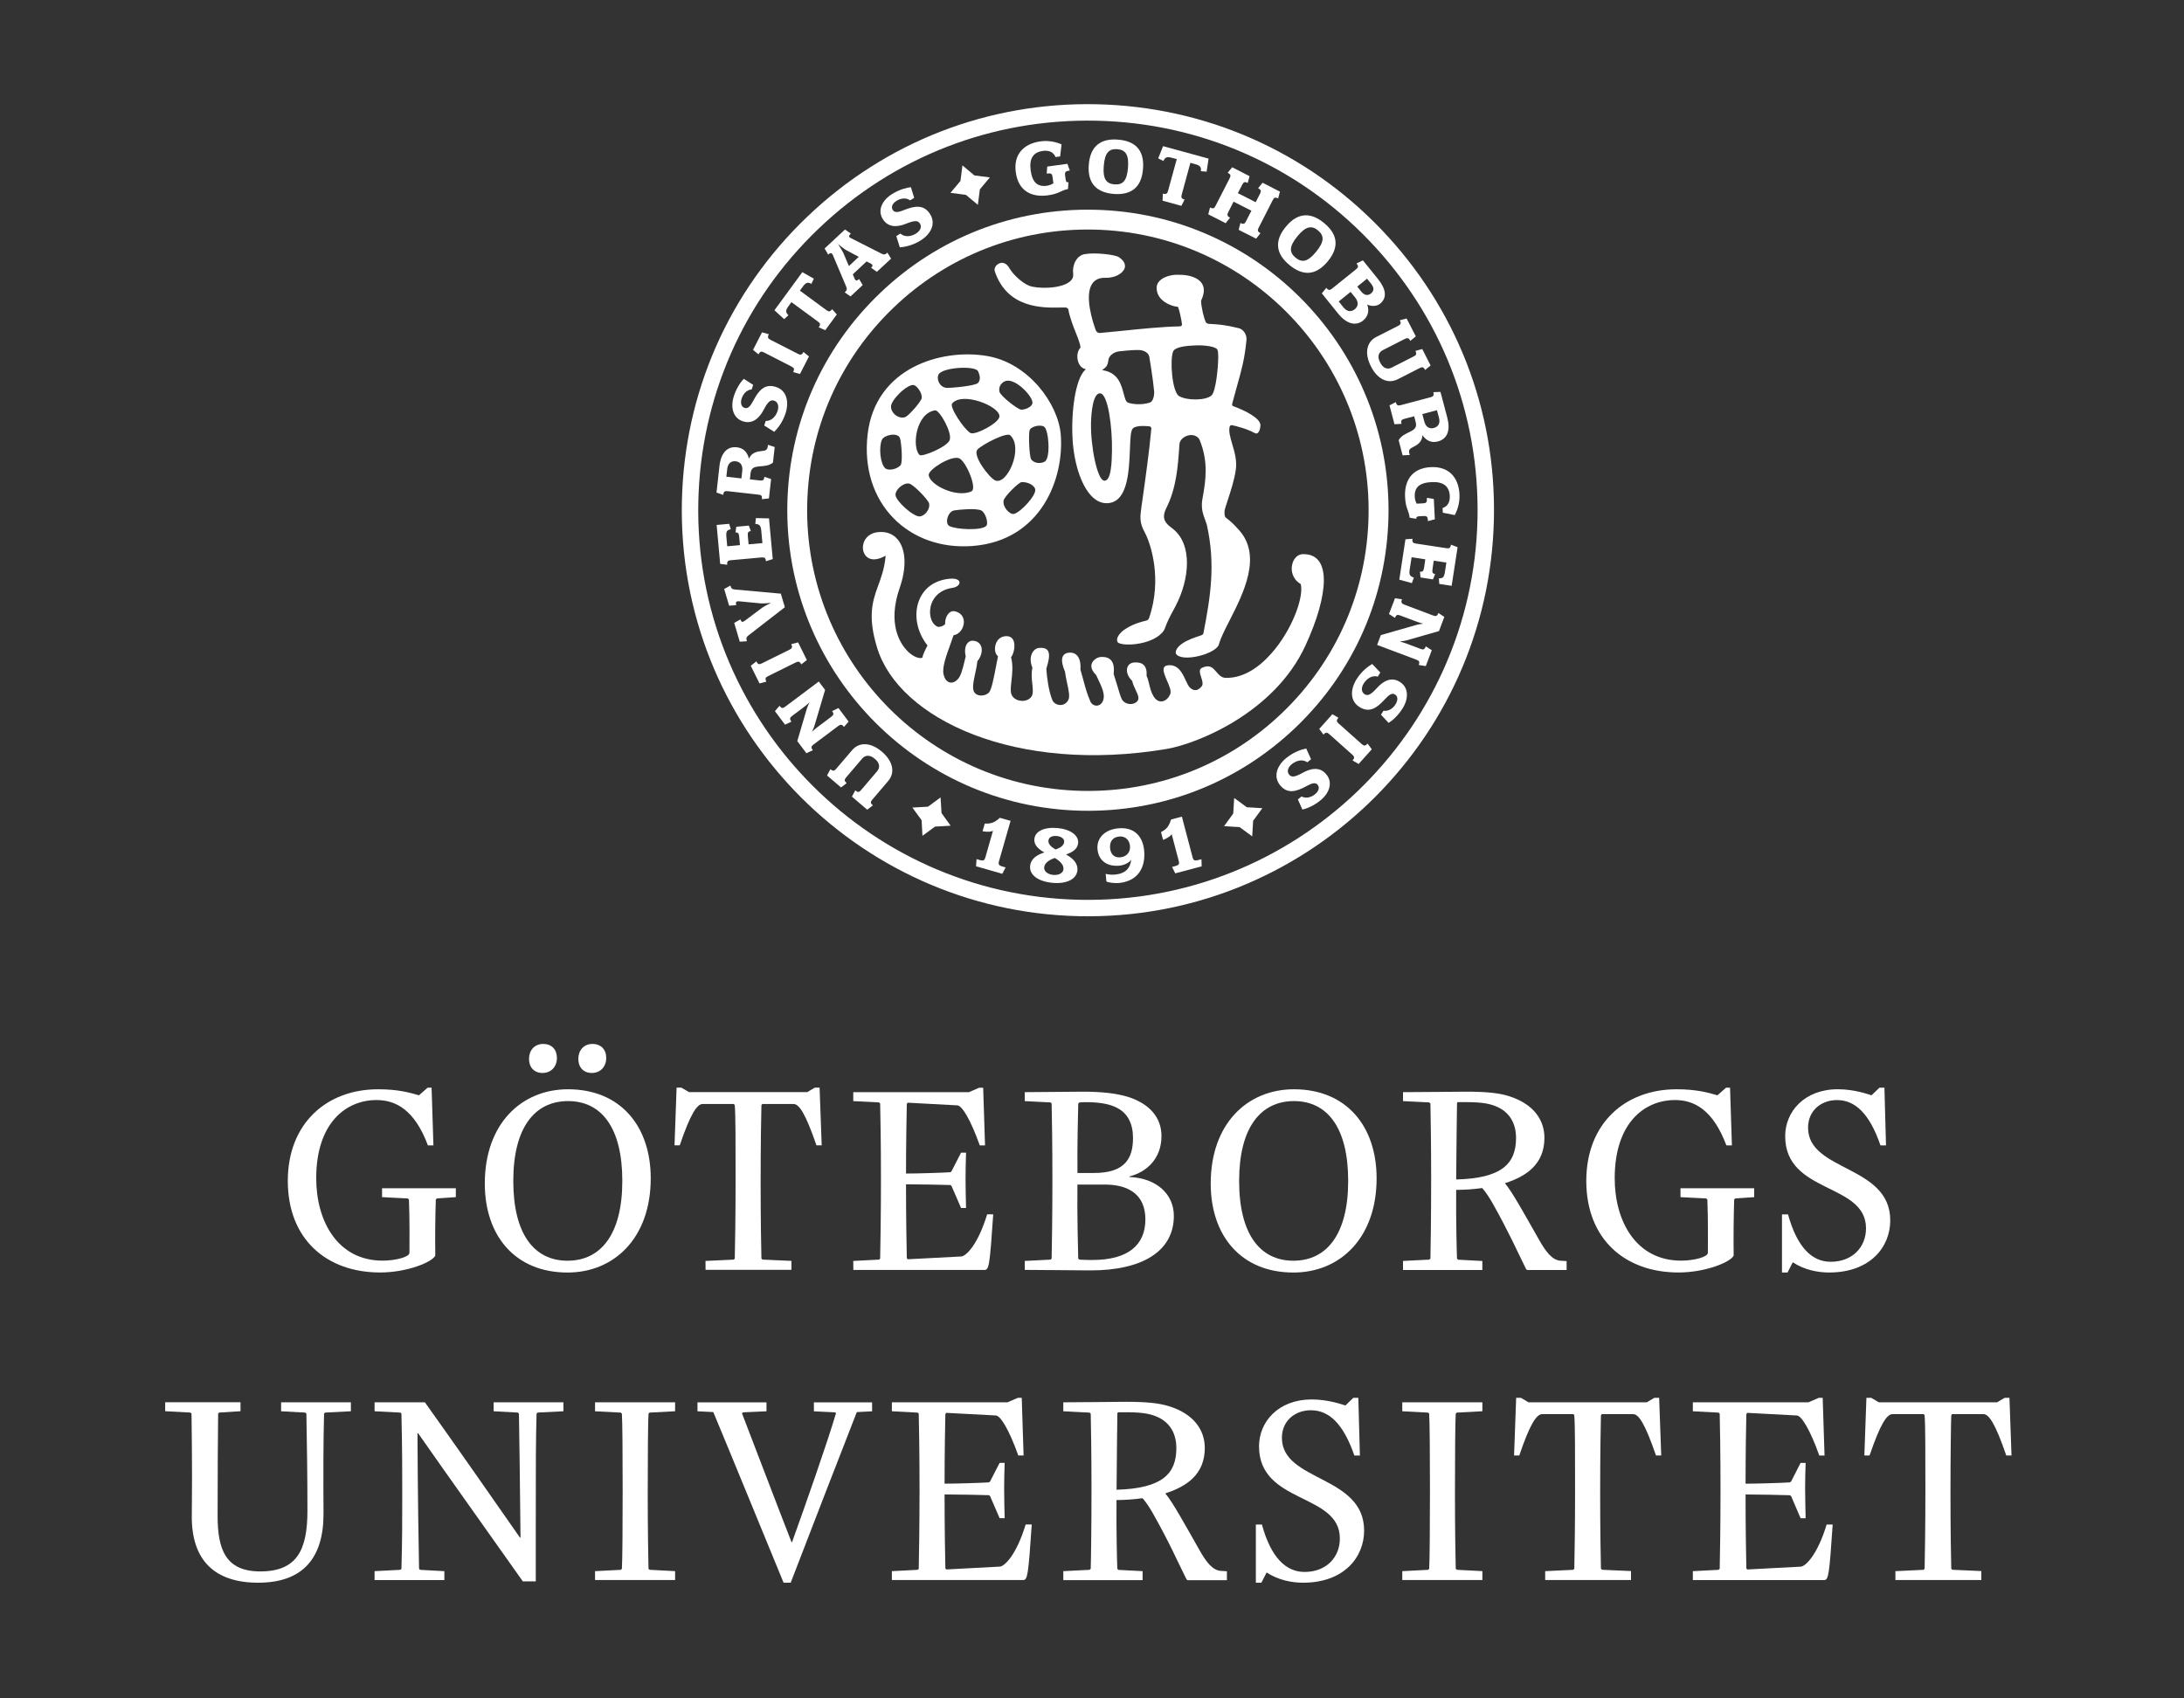 <?xml version="1.0" encoding="utf-8"?>
<!-- Generator: Adobe Illustrator 16.0.0, SVG Export Plug-In . SVG Version: 6.00 Build 0)  -->
<!DOCTYPE svg PUBLIC "-//W3C//DTD SVG 1.1//EN" "http://www.w3.org/Graphics/SVG/1.1/DTD/svg11.dtd">
<svg version="1.1" id="sve_neg" xmlns="http://www.w3.org/2000/svg" xmlns:xlink="http://www.w3.org/1999/xlink" x="0px" y="0px"
	 width="90px" height="70px" viewBox="2.949 3.404 90 70" enable-background="new 2.949 3.404 90 70" xml:space="preserve">
<rect x="2.949" y="3.404" width="90" height="70" fill="#333333" stroke="none"/>
<g>
	<g>
		<path fill="#FFFFFF" d="M39.212,15.486c-2.39,2.289-3.746,5.371-3.817,8.679c-0.148,6.829,5.287,12.505,12.116,12.653
			c3.309,0.072,6.446-1.149,8.837-3.437c2.39-2.29,3.745-5.372,3.818-8.679c0.147-6.829-5.287-12.506-12.117-12.653
			C44.74,11.977,41.604,13.197,39.212,15.486z M47.528,36c-6.377-0.138-11.452-5.439-11.315-11.818
			c0.068-3.09,1.333-5.968,3.566-8.106c2.231-2.136,5.163-3.276,8.251-3.209c6.378,0.137,11.454,5.439,11.315,11.818
			c-0.065,3.089-1.333,5.968-3.565,8.106C53.549,34.925,50.618,36.067,47.528,36z"/>
		<path fill="#FFFFFF" d="M36.206,12.345c-3.229,3.092-5.06,7.256-5.157,11.725c-0.2,9.227,7.143,16.895,16.369,17.095
			c9.227,0.2,16.893-7.145,17.093-16.371l0,0c0.098-4.468-1.553-8.708-4.643-11.936C56.775,9.63,52.61,7.799,48.14,7.701
			C43.674,7.604,39.434,9.254,36.206,12.345z M47.432,40.489c-8.851-0.191-15.898-7.551-15.706-16.404
			c0.093-4.287,1.85-8.282,4.948-11.249c3.098-2.967,7.167-4.549,11.454-4.457c4.288,0.093,8.283,1.851,11.251,4.949
			c2.965,3.098,4.548,7.166,4.456,11.454l0,0C63.642,33.633,56.283,40.68,47.432,40.489z"/>
		<path fill="#FFFFFF" d="M38.68,26.365c-0.149-0.119-0.21-0.346-0.149-0.562c0.07-0.251,0.281-0.423,0.561-0.462
			c0.359-0.049,0.655,0.057,0.856,0.305c0.337,0.412,0.366,1.154,0.078,1.982c-0.525,1.507,0.035,2.314,0.3,2.591
			c0.212,0.221,0.467,0.344,0.615,0.298l0.019-0.005l0.002-0.02c0.014-0.093,0.126-0.33,0.2-0.467l0.009-0.016l-0.012-0.016
			c-0.445-0.568-0.569-1.308-0.318-1.889c0.214-0.494,0.657-0.794,1.247-0.847c0.28-0.024,0.391,0.061,0.401,0.143
			c0.01,0.092-0.093,0.204-0.286,0.232c-0.628,0.09-0.889,0.525-0.924,0.9c-0.032,0.336,0.105,0.635,0.325,0.709
			c0.12,0.003,0.213-0.036,0.287-0.11l0.011-0.009l-0.002-0.015c-0.013-0.163,0.061-0.356,0.172-0.45
			c0.069-0.059,0.147-0.078,0.232-0.057c0.346,0.087,0.37,0.353,0.365,0.463c-0.013,0.253-0.194,0.485-0.406,0.518l-0.018,0.002
			l-0.138,0.393c-0.156,0.428-0.333,0.912-0.279,1.198c0.035,0.19,0.122,0.314,0.245,0.353c0.106,0.033,0.228-0.009,0.333-0.115
			c0.144-0.14,0.216-0.448,0.302-0.804l0.037-0.147l-0.001-0.006c-0.059-0.251-0.017-0.474,0.111-0.58
			c0.089-0.076,0.211-0.084,0.351-0.024c0.093,0.04,0.159,0.122,0.187,0.232c0.042,0.175-0.02,0.393-0.163,0.567l-0.006,0.007
			l-0.001,0.009c-0.014,0.16-0.053,0.332-0.088,0.498c-0.052,0.239-0.103,0.464-0.08,0.645c0.015,0.12,0.086,0.206,0.203,0.242
			c0.151,0.049,0.348,0,0.447-0.108c0.104-0.116,0.201-0.602,0.3-1.134l0.071-0.354l-0.014-0.014
			c-0.109-0.097-0.143-0.302-0.079-0.491c0.062-0.191,0.208-0.309,0.396-0.325c0.154-0.011,0.262,0.04,0.322,0.154
			c0.113,0.217,0.017,0.584-0.079,0.701l-0.01,0.011l0.005,0.016c0.085,0.324,0.045,0.677,0.012,0.963
			c-0.026,0.234-0.049,0.438,0.004,0.562c0.055,0.13,0.187,0.225,0.352,0.251c0.171,0.029,0.34-0.021,0.441-0.132
			c0.113-0.126,0.089-0.321,0.065-0.548c-0.023-0.199-0.05-0.427,0.001-0.67l0.001-0.01l-0.003-0.008
			c-0.096-0.233-0.091-0.463,0.012-0.63c0.066-0.104,0.162-0.17,0.267-0.178c0.168-0.015,0.285,0.019,0.347,0.097
			c0.128,0.156,0.034,0.48-0.042,0.741l-0.007,0.026c0.027,0.367,0.09,0.875,0.241,1.271c0.048,0.127,0.179,0.215,0.327,0.219
			c0.155,0.004,0.286-0.083,0.349-0.232c0.055-0.132-0.002-0.403-0.065-0.69c-0.034-0.155-0.067-0.315-0.083-0.454
			c-0.131-0.306-0.155-0.522-0.078-0.65c0.046-0.078,0.13-0.123,0.249-0.132c0.071-0.007,0.209,0,0.316,0.106
			c0.116,0.116,0.167,0.313,0.149,0.59c0,0.01,0.113,0.407,0.113,0.407c0.082,0.307,0.168,0.624,0.276,0.855
			c0.034,0.128,0.139,0.219,0.26,0.226c0.127,0.006,0.236-0.076,0.286-0.212c0.088-0.246-0.041-0.524-0.206-0.875l-0.083-0.175
			c-0.17-0.168-0.229-0.328-0.178-0.472c0.055-0.154,0.23-0.261,0.366-0.271c0.128-0.009,0.304,0.003,0.419,0.124
			c0.108,0.114,0.147,0.304,0.116,0.565l-0.002,0.006l0.16,0.512c0.057,0.2,0.109,0.373,0.161,0.495
			c0.051,0.124,0.159,0.208,0.303,0.23c0.136,0.023,0.269-0.017,0.349-0.105c0.104-0.115,0.027-0.273-0.059-0.457
			c-0.054-0.113-0.116-0.241-0.146-0.377l-0.002-0.009l-0.008-0.006c-0.176-0.171-0.249-0.389-0.188-0.556
			c0.042-0.116,0.139-0.184,0.28-0.196c0.176-0.013,0.308,0.022,0.392,0.105c0.091,0.091,0.132,0.239,0.118,0.441l-0.001,0.008
			l0.003,0.007c0.049,0.102,0.075,0.214,0.104,0.335c0.04,0.167,0.082,0.34,0.181,0.5c0.087,0.144,0.207,0.219,0.333,0.208
			c0.146-0.011,0.281-0.126,0.354-0.303c0.051-0.128-0.037-0.33-0.13-0.543c-0.094-0.219-0.193-0.445-0.123-0.56
			c0.029-0.05,0.087-0.076,0.182-0.084c0.406-0.032,0.576,0.333,0.711,0.628c0.059,0.125,0.109,0.234,0.171,0.293
			c0.076,0.073,0.15,0.107,0.227,0.105c0.111-0.004,0.197-0.084,0.249-0.146c0.083-0.09,0.036-0.238-0.012-0.382
			c-0.064-0.198-0.095-0.333,0.033-0.392c0.325-0.149,0.447-0.003,0.591,0.166c0.103,0.12,0.208,0.246,0.395,0.249
			c0.885,0.014,1.599-0.651,2.044-1.211c0.764-0.966,1.163-2.17,1.041-2.648l-0.004-0.012l-0.012-0.006
			c-0.328-0.195-0.406-0.553-0.332-0.821c0.063-0.241,0.233-0.399,0.433-0.402c0.314-0.006,0.545,0.103,0.688,0.324
			c0.118,0.181,0.177,0.437,0.177,0.753c0,0.674-0.262,1.62-0.766,2.708c-1.266,2.732-4.396,4.008-5.687,4.24
			c-6.248,1.053-11.06-1.235-11.956-4.167c-0.379-1.244-0.211-1.87,0.029-2.521c0.132-0.358,0.269-0.728,0.317-1.219l0.006-0.055
			l-0.049,0.026C39.102,26.488,38.847,26.501,38.68,26.365z"/>
		<path fill="#FFFFFF" d="M47.018,15.022c0.119-0.091,0.171-0.204,0.155-0.333c-0.045-0.343,0.125-0.75,0.476-0.811
			c0.444-0.077,1.255,0.023,1.403,0.122c0.207,0.135,0.29,0.294,0.244,0.453c-0.079,0.236-0.424,0.414-0.797,0.401
			c-0.236-0.007-0.413,0.068-0.529,0.225c-0.352,0.486,0.01,1.593,0.129,1.921c0.034,0.096,0.108,0.14,0.209,0.125
			c-0.003,0,0.874-0.085,0.874-0.085c0.732-0.076,1.644-0.171,2.4-0.185c-0.002,0,0.06-0.026,0.06-0.026l0.016-0.055
			c-0.016-0.171-0.115-0.615-0.16-0.708l-0.01-0.017l-0.016-0.001c-0.179-0.016-0.512-0.124-0.707-0.357
			c-0.115-0.138-0.165-0.303-0.148-0.486c0.049-0.317,0.502-0.494,0.891-0.476c0.459-0.006,0.821,0.126,0.969,0.354
			c0.117,0.18,0.106,0.418-0.03,0.707l-0.003,0.007v0.005c0.002,0.242,0.115,0.717,0.196,0.881c0.029,0.058,0.115,0.068,0.131,0.069
			l0.129,0.008c0.242,0.013,0.545,0.032,1.104,0.172c0.167,0.041,0.33,0.244,0.311,0.479c-0.076,0.799-0.209,1.259-0.388,1.897
			l-0.203,0.742c-0.01,0.029,0.003,0.081,0.041,0.094l0,0c0.53,0.19,1.141,0.514,1.125,0.795c-0.016,0.228-0.086,0.298-0.124,0.319
			c-0.033,0.017-0.07,0.017-0.103-0.001c-0.322-0.182-0.801-0.301-0.957-0.331c-0.025-0.004-0.07,0.022-0.08,0.049
			c-0.057,0.191,0.016,0.439,0.099,0.725c0.096,0.323,0.205,0.689,0.149,1.064c-0.054,0.411-0.215,0.896-0.33,1.25
			c-0.08,0.243-0.138,0.417-0.136,0.486c0.004,0.194,0.009,0.205,0.118,0.289c0.079,0.059,0.226,0.171,0.486,0.467
			c0.954,1.072,0.174,2.606-0.396,3.726c-0.2,0.39-0.37,0.729-0.438,0.983c-0.045,0.174-0.396,0.375-0.832,0.479
			c-0.431,0.102-0.788,0.077-0.914-0.064c-0.025-0.029-0.037-0.067-0.032-0.113c0.015-0.104,0.106-0.226,0.25-0.327
			c0.229-0.16,0.461-0.238,0.81-0.355c0.049-0.017,0.081-0.051,0.083-0.095c0.298-1.53,0.496-2.833,0.141-4.443L52.6,24.797
			c-0.062-0.167-0.13-0.342-0.123-0.622c0.002-0.097,0.024-0.23,0.054-0.386c0.09-0.539,0.234-1.354-0.158-2.28
			c-0.097-0.149-0.278-0.208-0.469-0.156c-0.166,0.044-0.341,0.175-0.352,0.369l-0.008,0.112c-0.054,0.789-0.117,1.683-0.533,2.512
			c-0.234,0.464,0.006,0.65,0.241,0.831l0.014,0.01c0.843,0.65,0.703,2.099,0.128,3.193l-0.088,0.167
			c-0.118,0.215-0.249,0.458-0.36,0.77l-0.041,0.079c-0.188,0.281-0.62,0.488-1.159,0.554c-0.377,0.045-0.654,0-0.727-0.065
			c-0.031-0.034-0.044-0.082-0.036-0.135c0.018-0.138,0.16-0.299,0.29-0.388c0.189-0.128,0.446-0.272,0.92-0.382
			c0.008-0.001,0.082-0.021,0.108-0.106c0.558-1.609,0.06-3.094-0.18-3.531c-0.223-0.407-0.191-0.63-0.131-1.075l0.046-0.322
			c0.092-0.648,0.282-1.998,0.359-2.88c0.004-0.033-0.024-0.083-0.073-0.089c-0.152-0.017-0.529-0.048-0.677,0.073
			c-0.104,0.082-0.115,0.409-0.132,0.859c-0.036,0.885-0.083,2.1-0.834,2.224c-0.229,0.037-0.443-0.024-0.64-0.183
			c-0.476-0.382-0.827-1.348-0.891-2.456c-0.063-1.093,0.111-2.453,0.511-2.837l0.037-0.036l-0.05-0.015
			c-0.127-0.037-0.228-0.153-0.275-0.319c-0.056-0.2-0.019-0.418,0.093-0.543l0.008-0.009v-0.011c0-0.123-0.08-0.328-0.182-0.587
			c-0.115-0.287-0.255-0.645-0.319-0.987c-0.005-0.03-0.062-0.069-0.096-0.071h-0.239c-0.709,0.014-2.185,0.041-2.694-1.499
			c-0.037-0.113,0.046-0.26,0.183-0.319c0.156-0.069,0.314,0.005,0.422,0.198c0.134,0.24,0.511,0.6,0.813,0.722
			C45.685,15.308,46.633,15.319,47.018,15.022z M47.908,20.844c-0.02,0.922,0.25,2.336,0.541,2.371
			c0.311,0.036,0.314-0.875,0.323-1.229c0.018-0.922-0.153-2.363-0.493-2.371C47.987,19.61,47.916,20.418,47.908,20.844z
			 M49.064,17.885c-0.222,0.027-0.417,0.184-0.438,0.351c-0.023,0.215-0.09,0.299-0.204,0.38l-0.058,0.04l0.07,0.014
			c0.591,0.115,0.713,0.575,0.808,0.912c0.05,0.179,0.088,0.377,0.185,0.415c0.231,0.087,0.655,0.094,0.92-0.007
			c0.12-0.046,0.183-0.307,0.16-0.48c-0.04-0.462-0.198-1.411-0.198-1.411c-0.05-0.198-0.28-0.263-0.417-0.268
			C49.771,17.826,49.531,17.833,49.064,17.885z M52.238,17.638c-0.38,0.014-0.865,0.06-0.944,0.248
			c-0.146,0.342-0.043,1.677,0.244,1.844c0.33,0.193,1.114,0.184,1.34-0.032c0.173-0.167,0.273-1.134,0.273-1.606
			c0-0.13-0.011-0.23-0.037-0.279C53.047,17.684,52.597,17.628,52.238,17.638z"/>
		<polygon fill="#FFFFFF" points="42.61,10.221 42.529,10.86 42.116,11.353 42.753,11.435 43.246,11.847 43.328,11.209 
			43.74,10.716 43.103,10.635 		"/>
		<polygon fill="#FFFFFF" points="54.551,37.876 54.032,37.495 53.39,37.456 53.769,36.935 53.808,36.293 54.326,36.674 
			54.969,36.714 54.589,37.233 		"/>
		<polygon fill="#FFFFFF" points="40.962,37.852 41.481,37.473 42.124,37.436 41.748,36.915 41.709,36.271 41.19,36.652 
			40.547,36.688 40.927,37.208 		"/>
		<path fill="#FFFFFF" d="M37.408,35.09l0.655-0.768c0.298-0.348,0.773-0.325,1.227,0.062c0.457,0.391,0.559,0.857,0.261,1.208
			l-0.654,0.768c-0.081,0.094-0.083,0.147,0.022,0.239l-0.234,0.177l-0.63-0.539l0.139-0.256c0.108,0.091,0.159,0.08,0.239-0.014
			l0.657-0.771c0.131-0.153,0.118-0.341-0.085-0.513c-0.211-0.179-0.399-0.164-0.529-0.011l-0.657,0.771
			c-0.082,0.095-0.083,0.147,0.02,0.237l-0.231,0.179l-0.578-0.493l0.138-0.258C37.277,35.196,37.328,35.184,37.408,35.09z"/>
		<path fill="#FFFFFF" d="M35.306,32.531l1.384-1.038l0.26,0.347l-0.434,1.464c-0.03,0.101-0.108,0.261-0.108,0.261
			s0.125-0.115,0.188-0.163l0.609-0.457c0.097-0.072,0.117-0.122,0.032-0.235l0.265-0.123l0.417,0.557l-0.191,0.221
			c-0.084-0.113-0.14-0.11-0.236-0.039l-1.017,0.762c-0.099,0.075-0.115,0.126-0.029,0.238l-0.268,0.121l-0.374-0.499l0.392-1.331
			c0.032-0.104,0.114-0.267,0.114-0.267s-0.128,0.117-0.198,0.17l-0.52,0.39c-0.099,0.074-0.114,0.124-0.029,0.238l-0.264,0.123
			l-0.418-0.558l0.193-0.22C35.156,32.608,35.208,32.605,35.306,32.531z"/>
		<path fill="#FFFFFF" d="M35.838,29.879l0.36,0.728l-0.23,0.18c-0.062-0.126-0.118-0.133-0.225-0.081l-1.14,0.564
			c-0.111,0.054-0.135,0.102-0.073,0.229l-0.282,0.073l-0.36-0.727l0.229-0.182c0.063,0.127,0.114,0.137,0.225,0.083l1.14-0.564
			c0.107-0.053,0.134-0.102,0.072-0.229L35.838,29.879z"/>
		<path fill="#FFFFFF" d="M33.256,27.703l1.87,0.169l0.166,0.559l-1.482,1.148c-0.108,0.083-0.12,0.128-0.083,0.253l-0.293,0.02
			l-0.229-0.776l0.256-0.143c0.037,0.111,0.082,0.128,0.175,0.06l0.717-0.539c0.118-0.083,0.371-0.203,0.371-0.203
			s-0.277,0.031-0.424,0.022L33.4,28.186c-0.121-0.009-0.146,0.043-0.113,0.159l-0.291,0.023l-0.205-0.69l0.256-0.139
			C33.086,27.668,33.119,27.691,33.256,27.703z"/>
		<path fill="#FFFFFF" d="M34.639,24.77l0.154,1.677l-0.28,0.089c-0.014-0.142-0.061-0.168-0.182-0.157l-1.265,0.115
			c-0.123,0.011-0.163,0.047-0.149,0.187l-0.29-0.037l-0.146-1.604l0.516-0.046l0.067,0.221c-0.167,0.04-0.202,0.089-0.18,0.333
			l0.034,0.372l0.524-0.049l-0.031-0.337c-0.012-0.144-0.042-0.194-0.154-0.184l0.035-0.236l0.516-0.048l0.082,0.227
			c-0.116,0.011-0.136,0.066-0.123,0.21l0.031,0.336l0.569-0.051l-0.047-0.516c-0.021-0.226-0.087-0.262-0.245-0.276l0.023-0.239
			L34.639,24.77z"/>
		<path fill="#FFFFFF" d="M34.874,21.829l-0.073,0.643c-0.341,0.281-0.873-0.01-0.922,0.43l-0.028,0.259l0.413,0.046
			c0.119,0.013,0.167-0.01,0.184-0.15l0.277,0.091l-0.089,0.799l-0.291,0.032c0.016-0.144-0.026-0.176-0.146-0.189l-1.263-0.142
			c-0.12-0.014-0.168,0.013-0.184,0.153l-0.277-0.095l0.122-1.094c0.059-0.53,0.312-0.818,0.715-0.773
			c0.264,0.029,0.43,0.19,0.501,0.472c0.105-0.263,0.36-0.3,0.515-0.316c0.179-0.015,0.243-0.044,0.262-0.209l0.005-0.049
			L34.874,21.829z M32.918,22.729l-0.037,0.323l0.621,0.07l0.035-0.312c0.026-0.235-0.079-0.371-0.269-0.394
			C33.08,22.396,32.945,22.498,32.918,22.729z"/>
		<path fill="#FFFFFF" d="M35.323,20.432c-0.131,0.407-0.357,0.661-0.47,0.769l-0.411-0.258l0.061-0.188
			c0.259,0.002,0.422-0.205,0.492-0.42c0.052-0.164,0.03-0.361-0.145-0.417c-0.151-0.048-0.255,0.045-0.424,0.363
			c-0.169,0.328-0.441,0.622-0.862,0.488c-0.409-0.133-0.523-0.573-0.373-1.04c0.115-0.357,0.302-0.604,0.408-0.711l0.387,0.248
			l-0.059,0.185c-0.226,0.024-0.361,0.211-0.415,0.378c-0.06,0.184-0.017,0.343,0.12,0.386c0.134,0.044,0.232-0.054,0.357-0.292
			c0.229-0.435,0.477-0.719,0.937-0.57C35.376,19.496,35.47,19.975,35.323,20.432z"/>
		<path fill="#FFFFFF" d="M36.286,18.095l-0.371,0.723l-0.281-0.078c0.063-0.125,0.039-0.174-0.069-0.229l-1.132-0.58
			c-0.11-0.056-0.162-0.048-0.226,0.078l-0.227-0.184l0.371-0.723l0.281,0.077c-0.064,0.125-0.041,0.174,0.068,0.23l1.132,0.579
			c0.107,0.055,0.161,0.048,0.226-0.079L36.286,18.095z"/>
		<path fill="#FFFFFF" d="M36.387,15.103c-0.135-0.068-0.216-0.076-0.351,0.109l-0.125,0.171l1.093,0.803
			c0.098,0.071,0.15,0.075,0.235-0.039l0.194,0.218l-0.476,0.649l-0.27-0.119c0.086-0.116,0.066-0.165-0.031-0.236l-1.093-0.802
			l-0.125,0.171c-0.136,0.185-0.104,0.261,0.001,0.369l-0.176,0.161l-0.4-0.367l1.149-1.57l0.474,0.269L36.387,15.103z"/>
		<path fill="#FFFFFF" d="M39.669,14.064l-0.585,0.544l-0.238-0.168c0.078-0.072,0.083-0.122-0.029-0.181L38.66,14.18l-0.568,0.53
			l0.068,0.164c0.049,0.123,0.108,0.106,0.19,0.03l0.151,0.249l-0.504,0.469l-0.238-0.167c0.093-0.086,0.106-0.134,0.053-0.257
			l-0.546-1.29c-0.035-0.08-0.087-0.104-0.188-0.01l-0.148-0.252l0.839-0.782l0.242,0.166c-0.103,0.097-0.089,0.142-0.009,0.183
			l1.257,0.637c0.116,0.062,0.163,0.055,0.258-0.033L39.669,14.064z M37.813,13.711c-0.108-0.064-0.329-0.248-0.329-0.248
			s0.159,0.248,0.213,0.357l0.234,0.55l0.407-0.381L37.813,13.711z"/>
		<path fill="#FFFFFF" d="M40.885,13.316c-0.363,0.225-0.699,0.272-0.856,0.281l-0.145-0.462l0.168-0.104
			c0.197,0.169,0.455,0.117,0.647-0.002c0.146-0.091,0.257-0.255,0.16-0.41c-0.083-0.137-0.223-0.132-0.56,0.001
			c-0.342,0.14-0.74,0.187-0.972-0.187c-0.226-0.366-0.028-0.775,0.389-1.035c0.317-0.197,0.621-0.264,0.77-0.279l0.135,0.44
			l-0.165,0.102c-0.187-0.129-0.411-0.074-0.561,0.02c-0.165,0.102-0.236,0.25-0.159,0.374c0.074,0.119,0.213,0.109,0.462,0.008
			c0.455-0.182,0.828-0.238,1.082,0.172C41.532,12.636,41.294,13.062,40.885,13.316z"/>
		<path fill="#FFFFFF" d="M46.997,10.439c-0.147,0.019-0.171,0.07-0.158,0.184l0.023,0.167c0.017,0.112,0.043,0.136,0.118,0.127
			l-0.021,0.277c-0.308,0.063-0.362,0.198-0.833,0.261c-0.633,0.086-1.21-0.149-1.318-0.954c-0.1-0.74,0.33-1.177,1.019-1.271
			c0.412-0.055,0.732,0.066,0.867,0.122l-0.057,0.499l-0.189,0.026c-0.093-0.219-0.294-0.284-0.518-0.254
			c-0.396,0.053-0.575,0.305-0.509,0.799c0.067,0.497,0.278,0.689,0.667,0.638c0.094-0.014,0.209-0.058,0.271-0.102l-0.037-0.266
			c-0.015-0.115-0.049-0.156-0.2-0.137l-0.039,0.005l0.021-0.291l0.831-0.114l0.099,0.276L46.997,10.439z"/>
		<path fill="#FFFFFF" d="M48.841,11.397c-0.654-0.054-1.091-0.393-1.024-1.209c0.066-0.817,0.549-1.083,1.206-1.029
			c0.666,0.053,1.096,0.393,1.028,1.209C49.986,11.184,49.506,11.449,48.841,11.397z M48.991,9.553
			c-0.34-0.027-0.514,0.146-0.557,0.685c-0.046,0.538,0.103,0.738,0.439,0.765c0.347,0.028,0.516-0.147,0.559-0.685
			C49.475,9.779,49.333,9.581,48.991,9.553z"/>
		<path fill="#FFFFFF" d="M52.436,10.46c0.015-0.148-0.008-0.229-0.229-0.289l-0.204-0.056l-0.356,1.307
			c-0.031,0.116-0.018,0.168,0.118,0.206l-0.132,0.26l-0.777-0.213l0.015-0.292c0.142,0.038,0.182,0,0.212-0.114l0.359-1.308
			l-0.209-0.055c-0.218-0.061-0.278-0.004-0.342,0.133l-0.214-0.107l0.2-0.504l1.876,0.513l-0.081,0.538L52.436,10.46z"/>
		<path fill="#FFFFFF" d="M54.712,13.241l-0.72-0.365l0.074-0.283c0.129,0.065,0.176,0.037,0.229-0.07l0.223-0.434l-0.735-0.374
			l-0.219,0.435c-0.055,0.107-0.051,0.16,0.074,0.225l-0.181,0.228l-0.717-0.366l0.074-0.282c0.129,0.066,0.177,0.038,0.228-0.07
			l0.58-1.133c0.054-0.11,0.048-0.16-0.082-0.227l0.186-0.226l0.716,0.366l-0.075,0.281c-0.127-0.064-0.172-0.039-0.227,0.07
			l-0.18,0.349l0.734,0.373l0.179-0.35c0.056-0.109,0.049-0.16-0.08-0.226l0.186-0.226l0.714,0.366l-0.073,0.282
			c-0.126-0.064-0.17-0.039-0.225,0.072l-0.577,1.132c-0.054,0.107-0.051,0.162,0.075,0.225L54.712,13.241z"/>
		<path fill="#FFFFFF" d="M56.086,14.328c-0.508-0.417-0.673-0.945-0.151-1.578c0.521-0.633,1.072-0.573,1.576-0.155
			c0.516,0.423,0.677,0.948,0.153,1.581C57.142,14.808,56.601,14.752,56.086,14.328z M57.261,12.9
			c-0.26-0.215-0.507-0.174-0.848,0.244c-0.344,0.417-0.338,0.665-0.076,0.879c0.268,0.22,0.506,0.174,0.847-0.242
			C57.527,13.363,57.526,13.12,57.261,12.9z"/>
		<path fill="#FFFFFF" d="M58.089,16.326l-0.669-0.83l0.184-0.228c0.086,0.109,0.144,0.105,0.238,0.03l0.989-0.796
			c0.095-0.077,0.107-0.13,0.018-0.239l0.263-0.13l0.626,0.776c0.336,0.418,0.376,0.775,0.08,1.015
			c-0.14,0.111-0.363,0.114-0.529,0.031c0.104,0.271,0.019,0.509-0.166,0.659C58.806,16.867,58.423,16.74,58.089,16.326z
			 M58.605,15.435l-0.488,0.394l0.193,0.242c0.15,0.185,0.318,0.198,0.469,0.077c0.146-0.117,0.164-0.296,0.013-0.485L58.605,15.435
			z M58.88,15.216l0.162,0.203c0.138,0.168,0.281,0.179,0.403,0.08c0.122-0.098,0.145-0.229,0.005-0.401l-0.168-0.208L58.88,15.216z
			"/>
		<path fill="#FFFFFF" d="M61.451,18.575l-0.9,0.459c-0.409,0.208-0.837,0.004-1.107-0.528c-0.273-0.534-0.188-1.006,0.219-1.214
			l0.902-0.458c0.109-0.056,0.132-0.104,0.068-0.23l0.281-0.073l0.38,0.738l-0.228,0.184c-0.064-0.125-0.116-0.134-0.227-0.079
			l-0.903,0.46c-0.18,0.091-0.24,0.27-0.115,0.508c0.123,0.245,0.305,0.304,0.482,0.212l0.903-0.46
			c0.11-0.055,0.133-0.104,0.069-0.227l0.283-0.077l0.345,0.678l-0.227,0.186C61.613,18.527,61.561,18.518,61.451,18.575z"/>
		<path fill="#FFFFFF" d="M60.749,22.172l-0.163-0.625c0.215-0.385,0.816-0.308,0.705-0.733l-0.066-0.253l-0.405,0.106
			c-0.116,0.031-0.149,0.069-0.116,0.206l-0.29,0.016l-0.206-0.778l0.261-0.134c0.036,0.139,0.086,0.156,0.204,0.125l1.228-0.326
			c0.115-0.031,0.151-0.073,0.115-0.209l0.293-0.012l0.282,1.065c0.136,0.515,0.005,0.875-0.387,0.978
			c-0.256,0.068-0.471-0.021-0.641-0.258c-0.001,0.282-0.225,0.411-0.365,0.479c-0.162,0.08-0.214,0.129-0.168,0.29l0.014,0.047
			L60.749,22.172z M62.249,20.626l-0.085-0.315l-0.603,0.16l0.081,0.304c0.061,0.229,0.209,0.318,0.392,0.268
			C62.218,20.994,62.307,20.851,62.249,20.626z"/>
		<path fill="#FFFFFF" d="M61.791,24.843c-0.009-0.147-0.054-0.177-0.17-0.171l-0.17,0.009c-0.113,0.005-0.142,0.031-0.138,0.105
			l-0.273-0.044c-0.037-0.312-0.168-0.376-0.19-0.852c-0.032-0.639,0.252-1.192,1.061-1.233c0.745-0.037,1.146,0.427,1.182,1.123
			c0.019,0.416-0.127,0.724-0.195,0.854l-0.492-0.099l-0.011-0.191c0.227-0.074,0.31-0.27,0.298-0.496
			c-0.02-0.398-0.256-0.598-0.753-0.574c-0.501,0.025-0.71,0.219-0.691,0.61c0.006,0.095,0.039,0.214,0.079,0.279l0.268-0.014
			c0.116-0.006,0.162-0.036,0.153-0.188l-0.001-0.039l0.287,0.046l0.042,0.839l-0.282,0.076L61.791,24.843z"/>
		<path fill="#FFFFFF" d="M60.612,27.295l0.254-1.665l0.291-0.02c-0.021,0.14,0.019,0.178,0.137,0.196l1.258,0.192
			c0.121,0.019,0.169-0.006,0.19-0.146l0.273,0.105l-0.245,1.592l-0.511-0.078l-0.015-0.231c0.171,0,0.215-0.039,0.252-0.279
			l0.056-0.37l-0.52-0.079l-0.049,0.335c-0.021,0.143-0.006,0.199,0.107,0.216L62,27.284l-0.513-0.079l-0.024-0.239
			c0.115,0.017,0.149-0.031,0.172-0.174l0.049-0.335l-0.564-0.086l-0.08,0.513c-0.033,0.223,0.023,0.274,0.173,0.326l-0.082,0.227
			L60.612,27.295z"/>
		<path fill="#FFFFFF" d="M61.317,30.594l-1.618-0.609l0.153-0.406l1.468-0.42c0.102-0.03,0.28-0.049,0.28-0.049
			s-0.166-0.043-0.236-0.07l-0.715-0.269c-0.111-0.043-0.164-0.033-0.214,0.099l-0.248-0.158l0.248-0.65l0.288,0.042
			c-0.049,0.131-0.017,0.177,0.095,0.22l1.188,0.448c0.116,0.044,0.167,0.029,0.217-0.103l0.245,0.16l-0.219,0.585l-1.335,0.382
			c-0.105,0.029-0.283,0.048-0.283,0.048s0.167,0.044,0.247,0.075l0.611,0.23c0.116,0.043,0.166,0.028,0.215-0.104l0.248,0.158
			l-0.248,0.654l-0.289-0.045C61.462,30.679,61.432,30.638,61.317,30.594z"/>
		<path fill="#FFFFFF" d="M58.852,31.398c0.228-0.362,0.511-0.55,0.645-0.627l0.334,0.352l-0.105,0.167
			c-0.25-0.066-0.461,0.094-0.58,0.285c-0.093,0.147-0.118,0.342,0.035,0.44c0.133,0.084,0.258,0.021,0.503-0.247
			c0.246-0.275,0.582-0.493,0.954-0.257c0.365,0.23,0.366,0.686,0.104,1.1c-0.2,0.317-0.443,0.51-0.57,0.587l-0.315-0.336
			l0.103-0.164c0.227,0.033,0.403-0.114,0.496-0.263c0.104-0.165,0.104-0.328-0.018-0.405c-0.12-0.076-0.239-0.004-0.419,0.194
			c-0.33,0.364-0.641,0.577-1.05,0.318C58.568,32.292,58.595,31.803,58.852,31.398z"/>
		<path fill="#FFFFFF" d="M57.312,33.448l0.543-0.607l0.251,0.146c-0.094,0.105-0.082,0.16,0.011,0.24l0.947,0.844
			c0.093,0.082,0.146,0.086,0.241-0.019l0.174,0.234l-0.542,0.606l-0.252-0.145c0.095-0.105,0.082-0.158-0.01-0.239l-0.948-0.845
			c-0.091-0.08-0.147-0.085-0.239,0.019L57.312,33.448z"/>
		<path fill="#FFFFFF" d="M55.964,34.638c0.334-0.267,0.661-0.354,0.814-0.382l0.199,0.441l-0.154,0.124
			c-0.214-0.145-0.465-0.062-0.642,0.08c-0.134,0.108-0.225,0.284-0.109,0.428c0.098,0.123,0.236,0.104,0.555-0.071
			c0.319-0.181,0.712-0.275,0.984,0.07c0.271,0.336,0.122,0.767-0.261,1.074c-0.289,0.234-0.583,0.337-0.731,0.369l-0.186-0.418
			l0.148-0.123c0.202,0.105,0.419,0.023,0.554-0.087c0.152-0.12,0.205-0.276,0.116-0.389c-0.087-0.11-0.224-0.082-0.459,0.048
			c-0.433,0.236-0.793,0.336-1.099-0.041C55.401,35.388,55.588,34.938,55.964,34.638z"/>
		<path fill="#FFFFFF" d="M44.253,39.419l-1.083-0.311l0.022-0.296l0.139,0.041c0.144,0.041,0.188,0.01,0.222-0.104l0.315-1.104
			c-0.078,0.041-0.208,0.058-0.429,0.02l0.091-0.317c0.237,0.008,0.38-0.018,0.622-0.238l0.442,0.126l-0.48,1.672
			c-0.033,0.115-0.003,0.167,0.136,0.208l0.139,0.038L44.253,39.419z"/>
		<path fill="#FFFFFF" d="M46.319,39.79c-0.598-0.056-0.955-0.331-0.92-0.692c0.029-0.314,0.296-0.465,0.585-0.559
			c-0.236-0.137-0.434-0.304-0.41-0.554c0.03-0.318,0.401-0.503,0.958-0.452c0.53,0.05,0.876,0.303,0.846,0.622
			c-0.023,0.25-0.246,0.378-0.5,0.468c0.265,0.146,0.499,0.345,0.469,0.658C47.311,39.642,46.898,39.845,46.319,39.79z
			 M46.416,38.765c-0.243,0.086-0.42,0.209-0.438,0.387c-0.015,0.157,0.14,0.289,0.373,0.312c0.224,0.021,0.406-0.075,0.422-0.232
			C46.79,39.047,46.633,38.895,46.416,38.765z M46.501,37.861c-0.196-0.019-0.334,0.049-0.347,0.187
			c-0.014,0.141,0.107,0.262,0.295,0.368c0.2-0.07,0.338-0.167,0.353-0.308C46.813,37.973,46.686,37.879,46.501,37.861z"/>
		<path fill="#FFFFFF" d="M49.057,39.798c-0.146,0.014-0.42-0.01-0.515-0.065l-0.029-0.313c0.105,0.029,0.26,0.044,0.396,0.029
			c0.387-0.037,0.612-0.23,0.658-0.615c-0.07,0.116-0.273,0.227-0.486,0.248c-0.533,0.05-0.864-0.229-0.905-0.671
			c-0.044-0.453,0.282-0.812,0.855-0.867c0.665-0.063,1.01,0.335,1.067,0.909C50.163,39.138,49.863,39.718,49.057,39.798z
			 M49.064,37.883c-0.262,0.025-0.395,0.21-0.37,0.479c0.024,0.248,0.173,0.4,0.422,0.377c0.228-0.021,0.426-0.183,0.398-0.472
			C49.495,38.078,49.373,37.853,49.064,37.883z"/>
		<path fill="#FFFFFF" d="M52.469,39.111l-1.09,0.288l-0.13-0.264l0.14-0.037c0.144-0.039,0.167-0.088,0.136-0.205l-0.293-1.109
			c-0.048,0.075-0.148,0.157-0.354,0.237l-0.085-0.321c0.208-0.112,0.316-0.207,0.415-0.521l0.445-0.116l0.443,1.682
			c0.03,0.115,0.082,0.146,0.223,0.109l0.14-0.037L52.469,39.111z"/>
		<path fill="#FFFFFF" d="M46.661,21.312c-0.105-1.266-1.326-2.953-3.05-3.238c-1.873-0.312-4.594,0.486-4.909,3.238
			c-0.326,2.847,1.707,4.796,4.323,4.595C45.866,25.689,46.81,23.102,46.661,21.312z M45.047,23.275
			c0.153-0.014,0.474,0.062,0.556,0.273c0.093,0.229-0.568,0.95-0.86,1.035c-0.18,0.051-0.486-0.282-0.437-0.547
			C44.338,23.864,44.923,23.286,45.047,23.275z M46.009,22.424c-0.148,0.1-0.448,0.088-0.567-0.091
			c-0.081-0.122-0.115-1.071-0.061-1.206c0.056-0.139,0.415-0.237,0.587-0.142C46.167,21.093,46.252,22.263,46.009,22.424z
			 M45.494,20.023c-0.033,0.175-0.342,0.278-0.467,0.264c-0.153-0.017-0.85-0.561-0.892-0.741c-0.054-0.234,0.123-0.408,0.274-0.445
			C44.816,18.999,45.54,19.771,45.494,20.023z M43.253,18.705c0.06,0.127,0.132,0.337-0.002,0.483
			c-0.111,0.123-1.139,0.212-1.288,0.202c-0.316-0.021-0.436-0.398-0.332-0.561C41.822,18.534,43.144,18.469,43.253,18.705z
			 M44.136,20.562c0,0.271-1.009,0.798-1.198,0.687c-0.275-0.163-0.871-1.069-0.753-1.213
			C42.592,19.532,44.136,20.137,44.136,20.562z M41.483,20.316c0.173-0.025,0.707,0.897,0.603,1.221
			c-0.087,0.275-1.141,0.72-1.246,0.616C40.521,21.836,40.682,20.439,41.483,20.316z M41.221,22.969
			c0-0.219,0.917-0.802,1.251-0.678c0.271,0.1,0.766,1.246,0.507,1.365C42.358,23.94,41.221,23.374,41.221,22.969z M43.96,23.205
			c-0.249-0.107-0.958-1.047-0.728-1.277c0.215-0.216,1.2-0.722,1.346-0.584C45.142,21.865,44.449,23.418,43.96,23.205z
			 M40.276,20.583c-0.238,0.119-0.586-0.105-0.611-0.398c-0.024-0.294,0.698-0.978,0.948-0.909c0.123,0.033,0.34,0.318,0.321,0.526
			C40.92,19.946,40.415,20.513,40.276,20.583z M40.061,22.576c-0.133,0.159-0.481,0.246-0.626,0.132
			c-0.214-0.174-0.28-0.881-0.141-1.182c0.094-0.203,0.645-0.306,0.738-0.074C40.093,21.611,40.16,22.458,40.061,22.576z
			 M39.853,23.811c-0.018-0.227,0.329-0.525,0.562-0.475c0.188,0.04,0.794,0.678,0.822,0.822c0.048,0.263-0.203,0.517-0.381,0.531
			C40.584,24.709,39.873,24.058,39.853,23.811z M42.066,25.082c-0.189-0.106-0.064-0.599,0.209-0.642c0.192-0.03,0.876-0.1,1.105,0
			c0.175,0.077,0.313,0.526,0.215,0.635C43.409,25.284,42.335,25.231,42.066,25.082z"/>
	</g>
	<g>
		<path fill="#FFFFFF" d="M14.809,52.076c0-2.378,1.606-3.777,3.722-3.777c0.803,0,1.271,0.129,1.683,0.248l0.358-0.314h0.162
			l0.076,2.378h-0.228c-0.542-1.453-1.312-1.868-2.116-1.868c-1.259,0-2.486,0.942-2.486,3.223c0,1.783,0.89,3.396,2.736,3.396
			c0.532,0,1.106-0.149,1.106-0.323c0-0.37,0.013-1.358-0.021-2.194l-0.044-0.046l-1.064-0.054v-0.367h3.04v0.367l-0.782,0.054
			l-0.043,0.046c-0.022,0.694-0.033,1.476-0.022,2.311c-0.13,0.272-1.171,0.694-2.268,0.694
			C16.403,55.852,14.809,54.475,14.809,52.076z"/>
		<path fill="#FFFFFF" d="M22.927,52.184c0-2.463,1.51-3.885,3.43-3.885c2.16,0,3.408,1.521,3.408,3.669
			c0,2.462-1.509,3.884-3.43,3.884C24.176,55.852,22.927,54.333,22.927,52.184z M28.594,52.076c0-2.192-0.858-3.29-2.236-3.29
			c-1.378,0-2.257,1.098-2.257,3.29c0,2.191,0.858,3.289,2.235,3.289C27.715,55.365,28.594,54.267,28.594,52.076z M24.749,47.049
			c0-0.348,0.218-0.618,0.586-0.618c0.348,0,0.564,0.229,0.564,0.578c0,0.348-0.227,0.618-0.597,0.618
			C24.967,47.626,24.749,47.398,24.749,47.049z M26.781,47.049c0-0.348,0.216-0.618,0.585-0.618c0.348,0,0.565,0.229,0.565,0.578
			c0,0.348-0.228,0.618-0.598,0.618C26.997,47.626,26.781,47.398,26.781,47.049z"/>
		<path fill="#FFFFFF" d="M32.022,55.374l1.162-0.054l0.044-0.042c0.011-0.402,0.034-1.803,0.034-3.268c0-1.466,0-2.669-0.034-3.05
			l-0.033-0.054h-1.29c-0.228,0-0.499,0.39-0.944,1.703h-0.216l0.086-2.378h0.194l0.315,0.184h4.874l0.315-0.184h0.194l0.087,2.378
			h-0.216c-0.456-1.323-0.716-1.703-0.944-1.703h-1.292l-0.032,0.054c-0.011,0.26-0.032,1.726-0.032,3.188
			c0,1.47,0.021,2.736,0.032,3.129l0.043,0.042l1.194,0.053v0.37h-3.539L32.022,55.374L32.022,55.374z"/>
		<path fill="#FFFFFF" d="M38.111,55.374l1.065-0.054l0.043-0.042c0.011-0.501,0.033-1.803,0.033-3.268
			c0-1.466-0.022-2.692-0.033-3.124l-0.043-0.045l-1.065-0.054v-0.369h4.766l0.423-0.183h0.164l0.077,2.376h-0.217
			c-0.392-1.097-0.739-1.639-0.922-1.649l-2.052-0.11l-0.033,0.055c-0.01,0.497-0.032,1.649-0.032,2.865
			c0.489,0,1.552-0.033,1.835-0.055l0.042-0.043l0.391-0.762h0.206c-0.01,0.305-0.021,0.771-0.021,1.065
			c0,0.282,0.011,0.889,0.021,1.214h-0.206l-0.391-0.901l-0.042-0.044c-0.337-0.012-1.304-0.03-1.835-0.03
			c0,1.378,0.021,2.484,0.032,3.037l0.033,0.053l2.215-0.116c0.184-0.013,0.672-0.457,1.063-1.736h0.25
			c-0.142,2.116-0.175,2.291-0.358,2.291h-5.406L38.111,55.374L38.111,55.374z"/>
		<path fill="#FFFFFF" d="M45.178,55.374l1.063-0.054l0.044-0.042c0.011-0.38,0.032-1.803,0.032-3.268
			c0-1.466-0.021-2.648-0.032-3.124l-0.044-0.045l-1.063-0.054v-0.369c0.804,0,1.726-0.02,2.367-0.02c0.793,0,1.4,0.064,1.889,0.215
			c0.856,0.272,1.378,0.824,1.378,1.616c0,0.934-0.618,1.487-1.323,1.663v0.021c1.148,0.052,1.833,0.726,1.833,1.604
			c0,1.475-1.324,2.247-3.429,2.247c-0.706,0-1.847-0.021-2.714-0.021L45.178,55.374L45.178,55.374z M48.033,51.749
			c1.279,0,1.606-0.609,1.606-1.442c0-0.576-0.208-1.01-0.652-1.239c-0.281-0.15-0.683-0.238-1.28-0.238
			c-0.054,0-0.173,0-0.281,0.012l-0.044,0.053c-0.011,0.565-0.044,1.63-0.032,2.855H48.033z M50.149,53.661
			c0-1.032-0.707-1.434-1.662-1.434h-1.139c-0.012,1.377,0.021,2.474,0.033,3.051l0.053,0.042c0.208,0.015,0.403,0.015,0.532,0.015
			C49.431,55.334,50.149,54.723,50.149,53.661z"/>
		<path fill="#FFFFFF" d="M52.841,52.184c0-2.463,1.507-3.885,3.429-3.885c2.161,0,3.407,1.521,3.407,3.669
			c0,2.462-1.507,3.884-3.428,3.884C54.089,55.852,52.841,54.333,52.841,52.184z M58.506,52.076c0-2.192-0.856-3.29-2.234-3.29
			s-2.26,1.098-2.26,3.29c0,2.191,0.859,3.289,2.237,3.289C57.626,55.365,58.506,54.267,58.506,52.076z"/>
		<path fill="#FFFFFF" d="M60.765,55.374l1.083-0.054l0.047-0.042c0.009-0.315,0.03-1.803,0.03-3.268
			c0-1.466-0.021-2.638-0.03-3.124l-0.047-0.045l-1.083-0.054v-0.369c0.974,0,2.02-0.02,2.571-0.02c0.856,0,1.355,0.051,1.76,0.174
			c1.041,0.314,1.497,0.986,1.497,1.727c0,1.074-0.727,1.583-1.617,1.868v0.019c0.28,0.327,0.771,1.217,1.401,2.325
			c0.272,0.478,0.533,0.836,0.889,0.855l0.241,0.014v0.369h-1.63l-0.043-0.045c-0.403-0.813-0.686-1.476-1.369-2.693
			c-0.142-0.247-0.272-0.453-0.435-0.641c-0.39,0.054-0.759,0.075-1.074,0.075c-0.01,1.295,0.022,2.509,0.034,2.835l0.044,0.043
			l1,0.053v0.371h-3.268L60.765,55.374L60.765,55.374z M65.423,50.307c0-0.597-0.261-1.042-0.75-1.27
			c-0.272-0.131-0.61-0.208-1.291-0.208h-0.36l-0.031,0.031c-0.013,0.468-0.021,1.89-0.035,3.157
			C64.844,51.968,65.423,51.361,65.423,50.307z"/>
		<path fill="#FFFFFF" d="M68.318,52.076c0-2.378,1.605-3.777,3.721-3.777c0.807,0,1.272,0.129,1.684,0.248l0.356-0.314h0.163
			l0.077,2.378h-0.228c-0.544-1.453-1.313-1.868-2.116-1.868c-1.26,0-2.486,0.942-2.486,3.223c0,1.783,0.888,3.396,2.733,3.396
			c0.534,0,1.106-0.149,1.106-0.323c0-0.37,0.013-1.358-0.021-2.194l-0.045-0.046l-1.062-0.054v-0.367h3.037v0.367l-0.781,0.054
			l-0.044,0.046c-0.021,0.694-0.031,1.476-0.021,2.311c-0.131,0.272-1.173,0.694-2.27,0.694
			C69.912,55.852,68.318,54.475,68.318,52.076z"/>
		<path fill="#FFFFFF" d="M76.382,53.456h0.249c0.381,1.377,0.998,1.953,1.759,1.953c0.891,0,1.455-0.599,1.455-1.38
			c0-1.889-3.331-1.409-3.331-3.798c0-1.008,0.791-1.933,2.168-1.933c0.708,0,1.271,0.216,1.39,0.249l0.326-0.313h0.206l0.065,2.377
			h-0.228c-0.455-1.324-1.052-1.867-1.792-1.867c-0.641,0-1.192,0.422-1.192,1.14c0,1.812,3.387,1.53,3.387,3.819
			c0,1.098-0.826,2.148-2.521,2.148c-0.466,0-1.019-0.107-1.496-0.422l-0.216,0.422h-0.229V53.456z"/>
		<path fill="#FFFFFF" d="M10.852,65.922c0-0.412,0.01-0.66,0.01-1.736c0-0.857-0.01-1.541-0.021-2.518l-0.043-0.044l-1.042-0.056
			v-0.369h3.104v0.369l-0.879,0.056l-0.043,0.044c-0.011,0.812-0.021,2.571-0.021,4.212c0,1.368,0.315,2.291,1.758,2.291
			c1.509,0,1.943-0.88,1.943-2.496c0-1.41-0.022-2.94-0.043-4.007l-0.044-0.043l-0.998-0.055v-0.369h2.876v0.369l-1.063,0.054
			l-0.043,0.044c-0.032,1.162-0.032,2.757-0.022,4.103c0.01,1.868-0.869,2.865-2.691,2.865
			C11.796,68.637,10.852,67.714,10.852,65.922z"/>
		<path fill="#FFFFFF" d="M18.385,68.16l1.064-0.055l0.043-0.043c0.033-1.162,0.033-2.02,0.033-3.104c0-1.086,0-1.684-0.033-3.29
			l-0.043-0.043l-1.064-0.055v-0.369h2.074c1.325,1.855,2.833,4.024,3.918,5.578h0.022c-0.022-2.084-0.044-4.051-0.065-5.111
			l-0.044-0.044l-0.999-0.054v-0.369h2.876v0.369l-1.064,0.054l-0.043,0.044c-0.032,1.162-0.032,2.019-0.032,4.743v2.171h-0.533
			c-1.346-1.909-2.954-4.157-4.32-6.111h-0.022c0.012,2.541,0.044,4.506,0.065,5.592l0.043,0.043l1,0.055v0.368h-2.877L18.385,68.16
			L18.385,68.16z"/>
		<path fill="#FFFFFF" d="M27.47,68.16l1.063-0.055l0.043-0.043c0.023-0.338,0.032-1.804,0.032-3.267
			c0-1.467-0.009-2.76-0.032-3.126l-0.043-0.043l-1.063-0.056v-0.369h3.299v0.368l-1.052,0.056l-0.044,0.043
			c-0.021,0.292-0.032,1.803-0.032,3.268c0,1.463,0.022,2.757,0.032,3.124l0.044,0.044l1.052,0.055v0.367H27.47V68.16z"/>
		<path fill="#FFFFFF" d="M32.343,61.603l-0.652-0.032v-0.369h2.844v0.369l-0.966,0.043l-0.043,0.044
			c0.609,1.573,1.325,3.474,2.041,5.307h0.021c0.531-1.474,1.455-4.102,1.812-5.317l-0.032-0.033l-0.879-0.043v-0.369h2.398v0.369
			l-0.63,0.032c-0.564,1.434-1.867,4.809-2.725,7.033H35.24C34.122,65.922,33.158,63.557,32.343,61.603z"/>
		<path fill="#FFFFFF" d="M39.702,68.16l1.064-0.055l0.043-0.043c0.011-0.502,0.033-1.804,0.033-3.267
			c0-1.467-0.022-2.695-0.033-3.126l-0.043-0.043l-1.064-0.056v-0.369h4.765l0.425-0.184h0.162l0.076,2.376h-0.218
			c-0.392-1.097-0.738-1.637-0.922-1.65l-2.051-0.108l-0.033,0.054c-0.011,0.5-0.032,1.649-0.032,2.865
			c0.488,0,1.551-0.033,1.835-0.054l0.043-0.043l0.39-0.76h0.208c-0.011,0.303-0.021,0.77-0.021,1.062
			c0,0.281,0.011,0.891,0.021,1.217h-0.208l-0.39-0.903l-0.043-0.044c-0.337-0.011-1.304-0.031-1.835-0.031
			c0,1.378,0.021,2.486,0.032,3.039l0.033,0.053l2.214-0.118c0.184-0.011,0.672-0.455,1.063-1.737h0.25
			c-0.142,2.115-0.174,2.291-0.358,2.291h-5.406L39.702,68.16L39.702,68.16z"/>
		<path fill="#FFFFFF" d="M46.766,68.16l1.085-0.055l0.045-0.043c0.012-0.315,0.032-1.804,0.032-3.267
			c0-1.467-0.021-2.64-0.032-3.126l-0.045-0.043l-1.085-0.056v-0.369c0.979,0,2.02-0.021,2.573-0.021
			c0.856,0,1.358,0.053,1.76,0.175c1.041,0.314,1.498,0.987,1.498,1.728c0,1.074-0.728,1.582-1.617,1.867v0.02
			c0.281,0.328,0.771,1.217,1.399,2.324c0.271,0.479,0.533,0.837,0.89,0.856l0.24,0.014v0.368h-1.628l-0.043-0.045
			c-0.404-0.812-0.684-1.474-1.369-2.692c-0.142-0.248-0.273-0.454-0.436-0.642c-0.391,0.053-0.759,0.076-1.074,0.076
			c-0.012,1.294,0.021,2.508,0.033,2.835l0.045,0.044l0.997,0.052v0.371h-3.267L46.766,68.16L46.766,68.16z M51.425,63.09
			c0-0.598-0.261-1.042-0.748-1.271c-0.273-0.131-0.61-0.209-1.292-0.209h-0.357l-0.033,0.034c-0.012,0.469-0.02,1.891-0.033,3.16
			C50.849,64.751,51.425,64.143,51.425,63.09z"/>
		<path fill="#FFFFFF" d="M54.702,66.239h0.248c0.38,1.377,0.999,1.953,1.76,1.953c0.889,0,1.453-0.598,1.453-1.379
			c0-1.887-3.331-1.41-3.331-3.798c0-1.009,0.792-1.932,2.17-1.932c0.706,0,1.271,0.216,1.39,0.249l0.324-0.315h0.208l0.065,2.378
			h-0.228c-0.457-1.326-1.054-1.867-1.792-1.867c-0.641,0-1.194,0.421-1.194,1.139c0,1.812,3.388,1.531,3.388,3.821
			c0,1.095-0.825,2.148-2.518,2.148c-0.468,0-1.021-0.109-1.5-0.422l-0.216,0.422h-0.228V66.239z"/>
		<path fill="#FFFFFF" d="M60.735,68.16l1.066-0.055l0.043-0.043c0.021-0.338,0.032-1.804,0.032-3.267
			c0-1.467-0.011-2.76-0.032-3.126l-0.043-0.043l-1.066-0.056v-0.369h3.301v0.368l-1.053,0.056l-0.045,0.043
			c-0.021,0.292-0.032,1.803-0.032,3.268c0,1.463,0.022,2.757,0.032,3.124l0.045,0.044l1.053,0.055v0.367h-3.301V68.16z"/>
		<path fill="#FFFFFF" d="M66.619,68.16l1.16-0.055l0.045-0.043c0.012-0.404,0.032-1.804,0.032-3.267c0-1.467,0-2.672-0.032-3.052
			l-0.032-0.055h-1.29c-0.23,0-0.502,0.393-0.945,1.705h-0.215l0.086-2.378h0.194l0.314,0.185h4.876l0.312-0.185h0.196l0.086,2.378
			H71.19c-0.455-1.326-0.715-1.705-0.941-1.705h-1.295l-0.032,0.055c-0.011,0.26-0.032,1.727-0.032,3.189
			c0,1.464,0.021,2.735,0.032,3.126l0.045,0.045l1.194,0.053v0.369h-3.537v-0.367L66.619,68.16L66.619,68.16z"/>
		<path fill="#FFFFFF" d="M72.709,68.16l1.062-0.055l0.045-0.043c0.011-0.502,0.033-1.804,0.033-3.267
			c0-1.467-0.022-2.695-0.033-3.126l-0.045-0.043l-1.062-0.056v-0.369h4.765l0.423-0.184h0.163l0.076,2.377H77.92
			c-0.391-1.097-0.739-1.637-0.922-1.65l-2.052-0.109l-0.032,0.054c-0.013,0.501-0.032,1.65-0.032,2.866
			c0.486,0,1.551-0.033,1.833-0.055l0.047-0.042l0.387-0.76h0.208c-0.012,0.303-0.021,0.77-0.021,1.062
			c0,0.282,0.014,0.892,0.021,1.218h-0.208l-0.387-0.903l-0.047-0.044c-0.337-0.011-1.303-0.032-1.833-0.032
			c0,1.379,0.02,2.487,0.032,3.04l0.032,0.052l2.215-0.117c0.182-0.011,0.672-0.456,1.062-1.736h0.248
			c-0.141,2.115-0.173,2.29-0.357,2.29H72.71L72.709,68.16L72.709,68.16z"/>
		<path fill="#FFFFFF" d="M81.054,68.16l1.163-0.055l0.043-0.043c0.011-0.404,0.032-1.804,0.032-3.267c0-1.467,0-2.672-0.032-3.052
			l-0.031-0.055h-1.293c-0.228,0-0.498,0.393-0.944,1.705h-0.215l0.085-2.378h0.196l0.314,0.185h4.875l0.314-0.185h0.195
			l0.085,2.378h-0.216c-0.455-1.326-0.716-1.705-0.942-1.705H83.39l-0.032,0.055c-0.012,0.26-0.032,1.727-0.032,3.189
			c0,1.464,0.021,2.735,0.032,3.126l0.044,0.045l1.195,0.053v0.369h-3.54v-0.367L81.054,68.16L81.054,68.16z"/>
	</g>
</g>
</svg>
